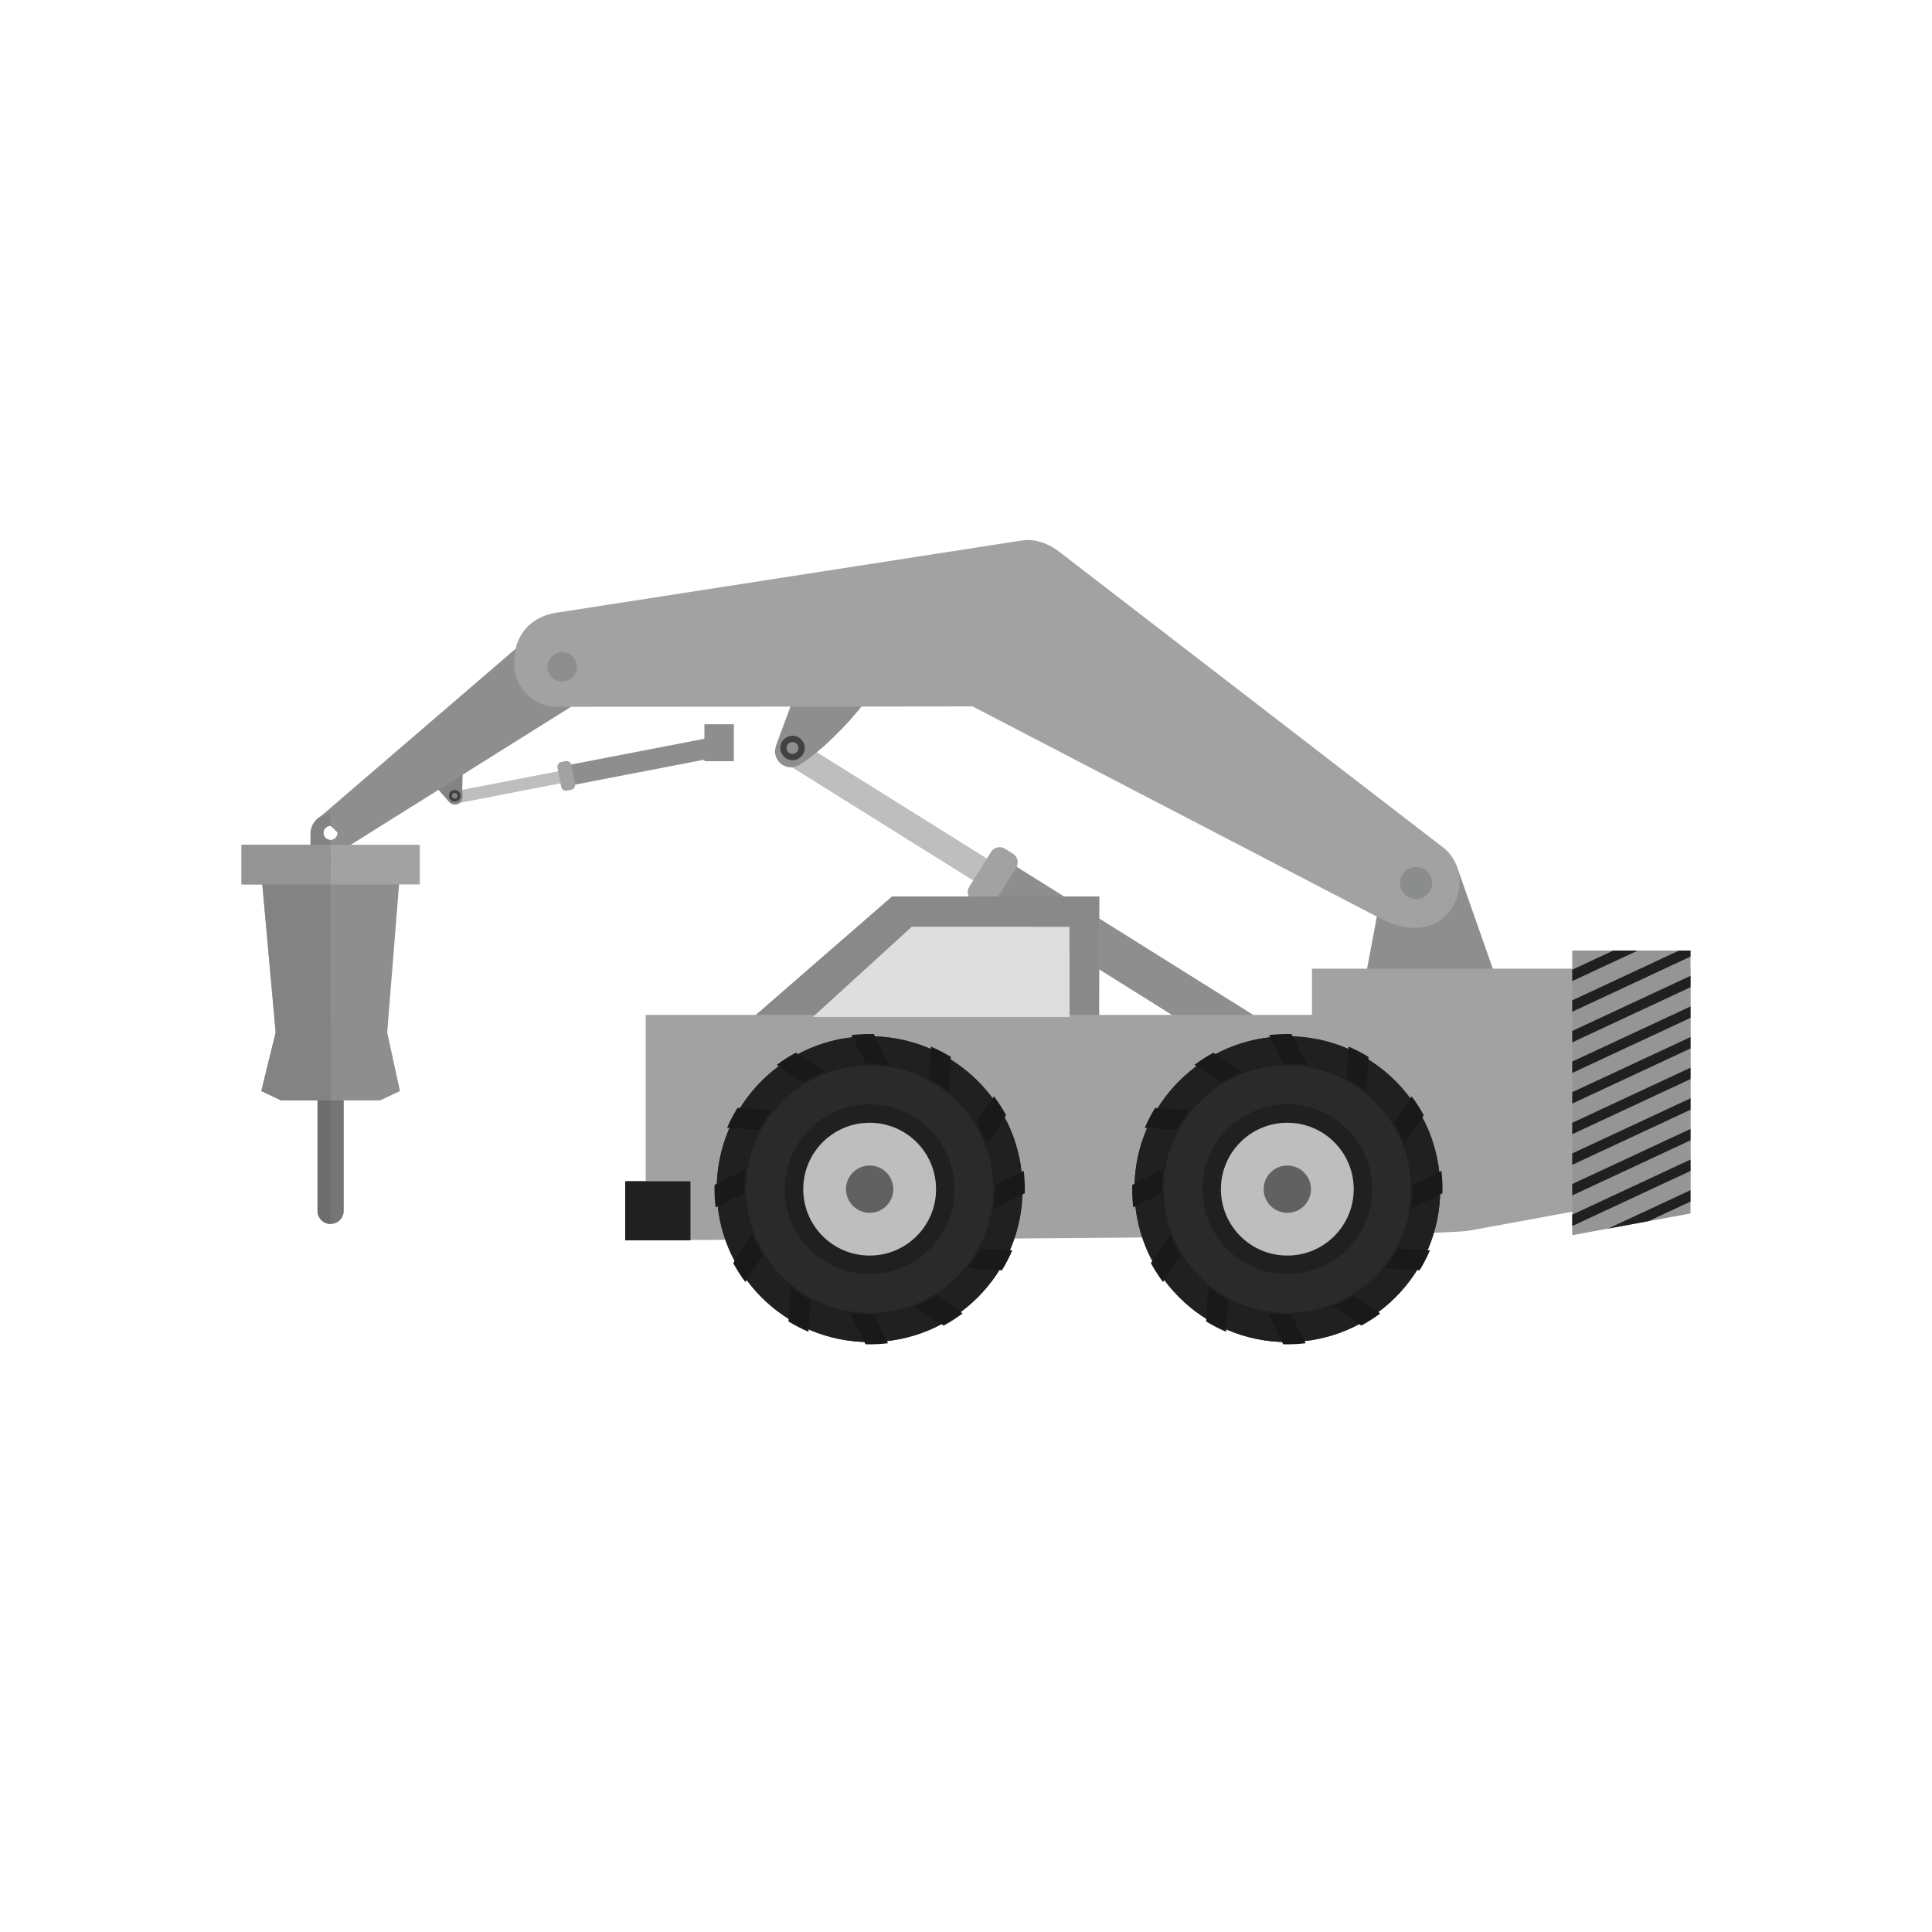 <?xml version="1.0" encoding="UTF-8"?>
<!DOCTYPE svg PUBLIC "-//W3C//DTD SVG 1.1//EN" "http://www.w3.org/Graphics/SVG/1.1/DTD/svg11.dtd">
<!-- Creator: CorelDRAW -->
<svg xmlns="http://www.w3.org/2000/svg" xml:space="preserve" width="2048px" height="2048px" style="shape-rendering:geometricPrecision; text-rendering:geometricPrecision; image-rendering:optimizeQuality; fill-rule:evenodd; clip-rule:evenodd"
viewBox="0 0 2048 2048"
 xmlns:xlink="http://www.w3.org/1999/xlink">
 <defs>
  <style type="text/css">
   <![CDATA[
    .fil14 {fill:none}
    .fil9 {fill:none;fill-rule:nonzero}
    .fil11 {fill:#1A191A}
    .fil8 {fill:#202020}
    .fil10 {fill:#2A2A2A}
    .fil13 {fill:#616161}
    .fil4 {fill:#838383}
    .fil15 {fill:#8B8C8C}
    .fil0 {fill:#8E8E8F}
    .fil3 {fill:#A2A2A2}
    .fil1 {fill:#BEBEBE}
    .fil20 {fill:#DEDEDE}
    .fil12 {fill:#202020;fill-rule:nonzero}
    .fil2 {fill:#414141;fill-rule:nonzero}
    .fil18 {fill:#6D6D6D;fill-rule:nonzero}
    .fil16 {fill:#757575;fill-rule:nonzero}
    .fil19 {fill:#838383;fill-rule:nonzero}
    .fil6 {fill:#898989;fill-rule:nonzero}
    .fil17 {fill:#8E8E8F;fill-rule:nonzero}
    .fil7 {fill:#959595;fill-rule:nonzero}
    .fil5 {fill:#A2A2A2;fill-rule:nonzero}
   ]]>
  </style>
    <clipPath id="id0" style="clip-rule:nonzero">
     <path d="M1666.61 1007.63l94.039 0 31.349 0 0 31.77 0 49.017 0 44.76 0 126.75 0 26.406 -25.838 4.743 -99.55 18.27 0 -301.718z"/>
    </clipPath>
 </defs>
 <g id="Layer_x0020_1">
  <g id="_311510848">
   <rect id="_311515432" class="fil0" x="746.712" y="767.723" width="31.225" height="39.184"/>
   <polygon id="_311515360" class="fil1" points="1187.23,998.201 839.616,781 825.048,804.266 1172.66,1021.47 "/>
   <path id="_311515288" class="fil0" d="M822.544 790.495l16.78 -45.365 77.323 -0.728c-15.073,20.562 -46.077,52.343 -69.325,66.489 -4.282,2.607 -9.67,3.304 -14.737,1.429 -7.356,-2.72 -11.702,-9.997 -11.03,-17.448l0.989 -4.377z"/>
   <path id="_311515216" class="fil2" d="M844.589 780.749c-3.343,-1.235 -6.875,-0.997 -9.885,0.386l-0.017 0.008c-3.008,1.384 -5.49,3.913 -6.725,7.256 -1.237,3.341 -0.997,6.876 0.386,9.885l0.007 0.017c1.385,3.008 3.912,5.49 7.256,6.725 3.34,1.235 6.876,0.998 9.885,-0.386l0.017 -0.006c3.008,-1.387 5.49,-3.914 6.725,-7.258 1.235,-3.34 0.999,-6.874 -0.385,-9.885l-0.008 -0.017c-1.384,-3.008 -3.913,-5.49 -7.256,-6.725zm-7.128 6.402c1.462,-0.67 3.188,-0.781 4.826,-0.175 1.638,0.606 2.875,1.812 3.549,3.273 0.671,1.462 0.782,3.187 0.176,4.825 -0.606,1.638 -1.813,2.875 -3.273,3.55 -1.462,0.67 -3.188,0.781 -4.826,0.175 -1.637,-0.606 -2.874,-1.812 -3.549,-3.273 -0.671,-1.462 -0.781,-3.188 -0.176,-4.825 0.606,-1.638 1.813,-2.875 3.273,-3.55z"/>
   <polygon id="_311515144" class="fil0" points="1354.26,1091.98 1069.32,913.586 1045.04,952.366 1329.98,1130.76 "/>
   <path id="_311515072" class="fil3" d="M1073.81 904.966l-8.445 -5.287c-5.001,-3.131 -11.655,-1.603 -14.785,3.399l-23.178 37.022c-3.131,5.001 -1.6,11.653 3.4,14.784l8.446 5.287c5.001,3.132 11.653,1.603 14.784,-3.398l23.177 -37.022c3.131,-5 1.603,-11.654 -3.399,-14.785z"/>
   <polygon id="_311515000" class="fil1" points="669.304,802.49 478.036,839.578 480.508,852.389 671.776,815.303 "/>
   <path id="_311514928" class="fil4" d="M476.137 850.132l-15.162 -17.282 29.741 -22.794c-0.096,13.061 -1.095,21.418 -0.445,34.338 0.12,2.379 -0.809,4.789 -2.739,6.482 -2.802,2.459 -6.827,2.628 -9.79,0.66l-1.605 -1.404z"/>
   <path id="_311514856" class="fil2" d="M479.685 837.879c-1.563,0.653 -2.714,1.88 -3.313,3.337l-0.004 0.008c-0.598,1.456 -0.641,3.139 0.012,4.702 0.653,1.564 1.881,2.715 3.337,3.313l0.008 0.004c1.456,0.598 3.139,0.641 4.703,-0.012 1.561,-0.653 2.714,-1.881 3.312,-3.338l0.005 -0.007c0.596,-1.456 0.64,-3.139 -0.013,-4.703 -0.653,-1.561 -1.88,-2.714 -3.337,-3.313l-0.008 -0.002c-1.456,-0.598 -3.139,-0.641 -4.702,0.012zm-0.405 4.535c0.292,-0.706 0.855,-1.304 1.622,-1.624 0.765,-0.32 1.586,-0.301 2.295,-0.012 0.706,0.291 1.304,0.855 1.624,1.62 0.32,0.767 0.301,1.587 0.012,2.295 -0.291,0.707 -0.855,1.305 -1.622,1.625 -0.765,0.32 -1.586,0.301 -2.295,0.012 -0.706,-0.292 -1.304,-0.856 -1.624,-1.622 -0.32,-0.765 -0.301,-1.587 -0.012,-2.295z"/>
   <polygon id="_311514640" class="fil0" points="757.778,780.987 600.882,811.266 605.002,832.619 761.9,802.34 "/>
   <path id="_311514712" class="fil3" d="M599.651 806.812l-4.649 0.898c-2.754,0.53 -4.573,3.219 -4.041,5.973l3.934 20.385c0.53,2.753 3.219,4.571 5.972,4.041l4.65 -0.899c2.754,-0.53 4.572,-3.219 4.042,-5.972l-3.934 -20.385c-0.531,-2.753 -3.22,-4.573 -5.974,-4.041z"/>
   <path id="_311514544" class="fil0" d="M554.191 681.18c62.799,-57.783 125.499,25.838 51.308,67.926l-233.711 146.417 -31.991 -30.023 214.394 -184.321z"/>
   <path id="_311514352" class="fil0" d="M1543.68 916.589l42.398 120.63 -138.898 0 13.775 -73.123 2.492 1.169c60.132,20.504 60.314,7.157 80.232,-48.676z"/>
   <path id="_311514184" class="fil3" d="M547.267 684.897l-1.726 12.289c-0.299,2.128 -0.451,4.276 -0.451,6.425 0,25.207 20.418,45.625 45.625,45.625 144.367,0 288.735,-0.221 433.102,-0.37l7.198 -0.007 431.973 224.555c18.415,9.573 40.409,14.956 59.642,4.493 6.839,-3.722 12.436,-9.102 16.587,-15.674 4.028,-6.376 6.596,-13.716 7.505,-21.198 1.97,-16.242 -3.698,-32.453 -16.841,-42.58l-406.484 -313.158c-5.904,-4.547 -12.556,-8.309 -19.69,-10.539 -7.243,-2.263 -13.201,-2.972 -20.713,-1.806l-493.356 76.585c-18.797,2.92 -33.901,13.255 -40.955,31.232 -0.531,1.355 -1.004,2.732 -1.416,4.128z"/>
   <path id="_311514040" class="fil5" d="M715.809 1075.85l85.517 0 144.306 -125.496 188.243 0 31.348 0 -0.162 125.496 225.698 0 0 -17.245 0 -31.772 31.348 0 338.547 0 31.349 0 0 31.772 0 49.016 0 44.761 0 82.668 0 26.406 -25.838 4.742 -184.074 33.784 -24.913 4.574c-36.671,6.32 -624.973,9.933 -893.669,9.933l0 -62.695 20.953 0 0 -144.174 0 -31.77 31.348 0zm146.315 1.918l271.59 0 0 -95.281 -167.126 0 -104.464 95.281z"/>
   <polygon id="_311513920" class="fil6" points="801.325,1075.85 945.631,950.353 1133.87,950.353 1165.22,950.353 1165.06,1075.85 1133.71,1075.85 1133.71,982.487 966.588,982.487 864.227,1075.85 "/>
   <polygon id="_311513752" class="fil7" points="1666.61,1007.63 1760.65,1007.63 1792,1007.63 1792,1039.4 1792,1088.42 1792,1133.18 1792,1259.93 1792,1286.33 1766.16,1291.07 1666.61,1309.35 "/>
   <g style="clip-path:url(#id0)">
    <g>
     <g>
      <rect id="_461670080" class="fil8" transform="matrix(0.858 -0.4 0.127 0.673 1663.88 1029.23)" width="150.404" height="16.489"/>
      <rect id="_461649128" class="fil8" transform="matrix(0.858 -0.4 0.127 0.673 1663.88 1061.69)" width="150.404" height="16.489"/>
      <rect id="_461673224" class="fil8" transform="matrix(0.858 -0.4 0.127 0.673 1663.88 1094.15)" width="150.404" height="16.489"/>
      <rect id="_461656112" class="fil8" transform="matrix(0.858 -0.4 0.127 0.673 1663.88 1126.6)" width="150.404" height="16.489"/>
      <rect id="_461676104" class="fil8" transform="matrix(0.858 -0.4 0.127 0.673 1663.88 1159.06)" width="150.404" height="16.489"/>
      <rect id="_461676440" class="fil8" transform="matrix(0.858 -0.4 0.127 0.673 1663.88 1191.52)" width="150.404" height="16.489"/>
      <rect id="_461673320" class="fil8" transform="matrix(0.858 -0.4 0.127 0.673 1663.88 1223.98)" width="150.404" height="16.489"/>
      <rect id="_461646296" class="fil8" transform="matrix(0.858 -0.4 0.127 0.673 1663.88 1256.43)" width="150.404" height="16.489"/>
      <rect id="_461673128" class="fil8" transform="matrix(0.858 -0.4 0.127 0.673 1663.88 1288.89)" width="150.404" height="16.489"/>
      <rect id="_461669336" class="fil8" transform="matrix(0.858 -0.4 0.127 0.673 1663.88 1321.35)" width="150.404" height="16.489"/>
     </g>
    </g>
   </g>
   <polygon class="fil9" points="1666.61,1007.63 1760.65,1007.63 1792,1007.63 1792,1039.4 1792,1088.42 1792,1133.18 1792,1259.93 1792,1286.33 1766.16,1291.07 1666.61,1309.35 "/>
   <path id="_311513680" class="fil10" d="M921.869 1422.66c-89.523,0 -162.093,-72.57 -162.093,-162.092 0,-89.523 72.57,-162.093 162.093,-162.093 89.52,0 162.092,72.57 162.092,162.093 0,89.522 -72.572,162.092 -162.092,162.092zm-0.001 -81.902c-44.288,0 -80.19,-35.903 -80.19,-80.191 0,-44.288 35.902,-80.19 80.19,-80.19 44.288,0 80.191,35.902 80.191,80.19 0,44.288 -35.903,80.191 -80.191,80.191z"/>
   <path id="_311513608" class="fil8" d="M921.869 1422.66c-89.523,0 -162.093,-72.57 -162.093,-162.092 0,-89.523 72.57,-162.093 162.093,-162.093 89.522,0 162.092,72.57 162.092,162.093 0,89.522 -72.57,162.092 -162.092,162.092zm-0.001 -30.936c-72.437,0 -131.158,-58.721 -131.158,-131.158 0,-72.437 58.721,-131.158 131.158,-131.158 72.437,0 131.158,58.721 131.158,131.158 0,72.437 -58.721,131.158 -131.158,131.158z"/>
   <path id="_311513536" class="fil11" d="M921.869 1425.05c-1.474,0 -2.942,-0.021 -4.407,-0.06l-16.455 -32.963c6.796,1.07 13.763,1.631 20.861,1.631 1.436,0 2.865,-0.031 4.29,-0.077l15.135 30.321c-6.372,0.749 -12.85,1.148 -19.423,1.148zm-64.891 -13.306c-7.354,-3.159 -14.427,-6.84 -21.181,-10.994l2.233 -36.821c6.519,5.294 13.546,9.982 21,13.982l-2.053 33.833zm-66.909 -52.756c-4.752,-6.354 -9.058,-13.063 -12.865,-20.082l20.339 -30.761c3.032,7.918 6.798,15.47 11.215,22.577l-18.689 28.266zm-31.55 -79.12c-0.741,-6.332 -1.134,-12.77 -1.134,-19.3 0,-1.519 0.025,-3.031 0.065,-4.539l32.981 -16.465c-1.083,6.842 -1.655,13.855 -1.655,21.002 0,1.394 0.028,2.779 0.071,4.161l-30.328 15.141zm12.207 -84.27c3.164,-7.354 6.849,-14.427 11.008,-21.18l36.835 2.235c-5.302,6.516 -9.998,13.544 -14.004,20.998l-33.839 -2.053zm52.742 -66.846c6.356,-4.752 13.066,-9.057 20.086,-12.862l30.764 20.342c-7.918,3.03 -15.474,6.795 -22.583,11.211l-28.267 -18.691zm79.057 -31.53c6.346,-0.744 12.798,-1.139 19.344,-1.139 1.502,0 3,0.024 4.493,0.064l16.461 32.975c-6.827,-1.081 -13.825,-1.648 -20.955,-1.648 -1.408,0 -2.806,0.03 -4.204,0.073l-15.139 -30.326zm84.223 12.162c7.351,3.161 14.427,6.839 21.181,10.994l-2.235 36.819c-6.517,-5.294 -13.546,-9.982 -20.999,-13.981l2.053 -33.831zm66.858 52.681c4.755,6.35 9.064,13.054 12.875,20.067l-20.33 30.747c-3.037,-7.911 -6.808,-15.456 -11.229,-22.557l18.684 -28.257zm31.593 79.036c0.754,6.385 1.153,12.879 1.153,19.467 0,1.459 -0.021,2.911 -0.059,4.361l-32.958 16.453c1.067,-6.782 1.624,-13.733 1.624,-20.815 0,-1.449 -0.032,-2.893 -0.078,-4.331l30.318 -15.135zm-12.113 84.267c-3.156,7.351 -6.829,14.428 -10.978,21.182l-36.807 -2.233c5.287,-6.52 9.967,-13.548 13.961,-21.001l33.824 2.053zm-52.695 66.921c-6.348,4.756 -13.051,9.065 -20.063,12.878l-30.743 -20.327c7.91,-3.039 15.452,-6.811 22.551,-11.232l28.256 18.681z"/>
   <path id="_311513464" class="fil1" d="M921.868 1340.76c-44.288,0 -80.19,-35.903 -80.19,-80.191 0,-44.288 35.902,-80.19 80.19,-80.19 44.288,0 80.191,35.902 80.191,80.19 0,44.288 -35.903,80.191 -80.191,80.191z"/>
   <path id="_311513368" class="fil12" d="M921.868 1350.55c-24.846,0 -47.344,-10.075 -63.628,-26.359 -16.284,-16.284 -26.359,-38.783 -26.359,-63.628 0,-24.847 10.075,-47.344 26.359,-63.63 16.284,-16.284 38.783,-26.358 63.628,-26.358 24.847,0 47.344,10.074 63.63,26.358 16.284,16.285 26.358,38.783 26.358,63.63 0,24.846 -10.074,47.344 -26.358,63.628 -16.285,16.284 -38.783,26.359 -63.63,26.359zm-49.778 -40.209c12.739,12.737 30.338,20.616 49.778,20.616 19.44,0 37.041,-7.88 49.778,-20.616 12.738,-12.739 20.617,-30.338 20.617,-49.778 0,-19.441 -7.88,-37.041 -20.617,-49.778 -12.737,-12.737 -30.338,-20.617 -49.778,-20.617 -19.44,0 -37.038,7.879 -49.778,20.617 -12.736,12.737 -20.616,30.337 -20.616,49.778 0,19.44 7.879,37.038 20.616,49.778z"/>
   <path id="_311513296" class="fil13" d="M921.868 1285.64c-13.846,0 -25.071,-11.225 -25.071,-25.073 0,-13.846 11.225,-25.071 25.071,-25.071 13.847,0 25.073,11.225 25.073,25.071 0,13.847 -11.225,25.073 -25.073,25.073z"/>
   <rect id="_311513200" class="fil14" x="700.903" y="1039.6" width="436.001" height="436.001"/>
   <rect id="_311513104" class="fil14" x="700.903" y="1039.6" width="436.001" height="436.001"/>
   <path id="_311513032" class="fil10" d="M1364.62 1422.66c-89.523,0 -162.093,-72.57 -162.093,-162.092 0,-89.523 72.57,-162.093 162.093,-162.093 89.522,0 162.092,72.57 162.092,162.093 0,89.522 -72.57,162.092 -162.092,162.092zm-0.001 -81.902c-44.288,0 -80.19,-35.903 -80.19,-80.191 0,-44.288 35.902,-80.19 80.19,-80.19 44.288,0 80.191,35.902 80.191,80.19 0,44.288 -35.903,80.191 -80.191,80.191z"/>
   <path id="_311512960" class="fil8" d="M1364.62 1422.66c-89.523,0 -162.093,-72.57 -162.093,-162.092 0,-89.523 72.57,-162.093 162.093,-162.093 89.522,0 162.092,72.57 162.092,162.093 0,89.522 -72.57,162.092 -162.092,162.092zm-0.001 -30.936c-72.437,0 -131.158,-58.721 -131.158,-131.158 0,-72.437 58.721,-131.158 131.158,-131.158 72.437,0 131.158,58.721 131.158,131.158 0,72.437 -58.721,131.158 -131.158,131.158z"/>
   <path id="_311512888" class="fil11" d="M1364.62 1425.05c-1.474,0 -2.942,-0.021 -4.407,-0.06l-16.455 -32.963c6.797,1.07 13.763,1.631 20.861,1.631 1.436,0 2.865,-0.031 4.29,-0.077l15.135 30.321c-6.371,0.749 -12.85,1.148 -19.423,1.148zm-64.891 -13.306c-7.352,-3.159 -14.427,-6.84 -21.181,-10.994l2.235 -36.821c6.517,5.294 13.545,9.982 20.999,13.982l-2.053 33.833zm-66.909 -52.756c-4.752,-6.354 -9.058,-13.063 -12.865,-20.082l20.339 -30.761c3.032,7.918 6.798,15.47 11.216,22.577l-18.69 28.266zm-31.55 -79.12c-0.741,-6.332 -1.134,-12.77 -1.134,-19.3 0,-1.519 0.025,-3.031 0.065,-4.539l32.982 -16.465c-1.084,6.842 -1.656,13.855 -1.656,21.002 0,1.394 0.028,2.779 0.072,4.161l-30.33 15.141zm12.207 -84.27c3.164,-7.354 6.849,-14.427 11.008,-21.18l36.835 2.235c-5.301,6.516 -9.998,13.544 -14.004,20.998l-33.839 -2.053zm52.742 -66.846c6.356,-4.752 13.066,-9.057 20.086,-12.862l30.764 20.342c-7.918,3.03 -15.474,6.795 -22.583,11.211l-28.267 -18.691zm79.058 -31.53c6.345,-0.744 12.797,-1.139 19.343,-1.139 1.502,0 3.001,0.024 4.493,0.064l16.461 32.975c-6.827,-1.081 -13.824,-1.648 -20.955,-1.648 -1.408,0 -2.806,0.03 -4.204,0.073l-15.138 -30.326zm84.222 12.162c7.351,3.161 14.427,6.839 21.181,10.994l-2.235 36.819c-6.517,-5.294 -13.545,-9.982 -20.999,-13.981l2.053 -33.831zm66.858 52.681c4.756,6.35 9.064,13.054 12.875,20.067l-20.329 30.747c-3.038,-7.911 -6.809,-15.456 -11.23,-22.557l18.684 -28.257zm31.593 79.036c0.754,6.385 1.153,12.879 1.153,19.467 0,1.459 -0.021,2.911 -0.058,4.361l-32.959 16.453c1.067,-6.782 1.624,-13.733 1.624,-20.815 0,-1.449 -0.032,-2.893 -0.078,-4.331l30.318 -15.135zm-12.113 84.267c-3.156,7.351 -6.829,14.428 -10.978,21.182l-36.807 -2.233c5.287,-6.52 9.967,-13.548 13.961,-21.001l33.824 2.053zm-52.695 66.921c-6.348,4.756 -13.051,9.065 -20.063,12.878l-30.742 -20.327c7.909,-3.039 15.451,-6.811 22.55,-11.232l28.256 18.681z"/>
   <path id="_311512816" class="fil1" d="M1364.61 1340.76c-44.288,0 -80.19,-35.903 -80.19,-80.191 0,-44.288 35.902,-80.19 80.19,-80.19 44.288,0 80.191,35.902 80.191,80.19 0,44.288 -35.903,80.191 -80.191,80.191z"/>
   <path id="_311512720" class="fil12" d="M1364.61 1350.55c-24.846,0 -47.344,-10.075 -63.628,-26.359 -16.284,-16.284 -26.358,-38.783 -26.358,-63.628 0,-24.847 10.074,-47.344 26.358,-63.63 16.284,-16.284 38.783,-26.358 63.628,-26.358 24.847,0 47.344,10.074 63.63,26.358 16.284,16.285 26.358,38.783 26.358,63.63 0,24.846 -10.074,47.344 -26.358,63.628 -16.285,16.284 -38.783,26.359 -63.63,26.359zm-49.778 -40.209c12.738,12.736 30.338,20.616 49.778,20.616 19.441,0 37.039,-7.879 49.779,-20.616 12.737,-12.739 20.616,-30.338 20.616,-49.778 0,-19.441 -7.88,-37.041 -20.616,-49.778 -12.739,-12.738 -30.338,-20.617 -49.779,-20.617 -19.44,0 -37.039,7.88 -49.778,20.617 -12.736,12.737 -20.616,30.337 -20.616,49.778 0,19.44 7.879,37.038 20.616,49.778z"/>
   <path id="_311512648" class="fil13" d="M1364.61 1285.64c-13.846,0 -25.071,-11.225 -25.071,-25.073 0,-13.846 11.225,-25.071 25.071,-25.071 13.847,0 25.073,11.225 25.073,25.071 0,13.847 -11.225,25.073 -25.073,25.073z"/>
   <rect id="_311512552" class="fil14" x="1143.65" y="1039.6" width="436.001" height="436.001"/>
   <rect id="_311512456" class="fil14" x="1143.65" y="1039.6" width="436.001" height="436.001"/>
   <path id="_311512144" class="fil15" d="M1501.14 919.085c9.397,0 17.013,7.617 17.013,17.013 0,9.397 -7.616,17.013 -17.013,17.013 -9.396,0 -17.011,-7.616 -17.011,-17.013 0,-9.396 7.616,-17.013 17.011,-17.013z"/>
   <path id="_311512216" class="fil16" d="M364.383 1283.56c0,7.672 -6.22,13.893 -13.892,13.893 -7.672,0 -13.892,-6.221 -13.892,-13.893l0 -190.977c0,-7.672 6.22,-13.892 13.892,-13.892 7.672,0 13.892,6.22 13.892,13.892l0 190.977z"/>
   <path id="_311512048" class="fil0" d="M350.49 862.601l0.001 0c11.714,0 21.299,9.585 21.299,21.299l0 14.38c0,11.714 -9.585,21.299 -21.299,21.299l-0.001 0c-11.714,0 -21.298,-9.585 -21.298,-21.299l0 -14.38c0,-11.714 9.583,-21.299 21.298,-21.299zm-0.228 12.891c4.106,0 7.433,3.328 7.433,7.433 0,4.107 -3.327,7.435 -7.433,7.435 -4.107,0 -7.434,-3.328 -7.434,-7.435 0,-4.104 3.327,-7.433 7.434,-7.433z"/>
   <polygon id="_311511976" class="fil17" points="298.001,904.596 402.982,904.596 423.979,904.596 423.979,925.595 410.448,1094.46 423.979,1156.57 402.982,1166.48 298.001,1166.48 277.003,1156.57 292.247,1094.46 277.003,925.595 277.003,904.596 "/>
   <polygon id="_311511880" class="fil5" points="255.999,895.523 444.982,895.523 444.982,937.521 255.999,937.521 "/>
   <path id="_311511760" class="fil18" d="M350.19 1297.45c-7.533,-0.161 -13.591,-6.317 -13.591,-13.889l0 -190.977c0,-7.572 6.058,-13.728 13.591,-13.889l0 218.754z"/>
   <path id="_311511568" class="fil4" d="M350.19 919.574c-11.577,-0.163 -20.998,-9.68 -20.998,-21.294l0 -14.38c0,-11.614 9.42,-21.132 20.998,-21.295l0 12.888c-4.074,0.038 -7.362,3.351 -7.362,7.431 0,4.083 3.288,7.395 7.362,7.434l0 29.216z"/>
   <polygon id="_311511424" class="fil19" points="298.001,904.596 350.19,904.596 350.19,1166.48 298.001,1166.48 277.003,1156.57 292.247,1094.46 277.003,925.595 277.003,904.596 "/>
   <polygon id="_311511304" class="fil7" points="255.999,895.523 350.19,895.523 350.19,937.521 255.999,937.521 "/>
   <path id="_311511136" class="fil0" d="M595.898 691.225c8.601,0 15.573,6.972 15.573,15.574 0,8.601 -6.972,15.573 -15.573,15.573 -8.602,0 -15.574,-6.972 -15.574,-15.573 0,-8.602 6.972,-15.574 15.574,-15.574z"/>
   <polygon id="_311511040" class="fil20" points="966.588,982.487 864.227,1075.85 862.124,1077.77 1133.71,1077.77 1133.71,1075.85 1133.71,982.487 "/>
   <rect id="_311510920" class="fil8" x="662.699" y="1252.2" width="69.211" height="62.627"/>
  </g>
  <rect class="fil14" width="2048" height="2048"/>
 </g>
</svg>

